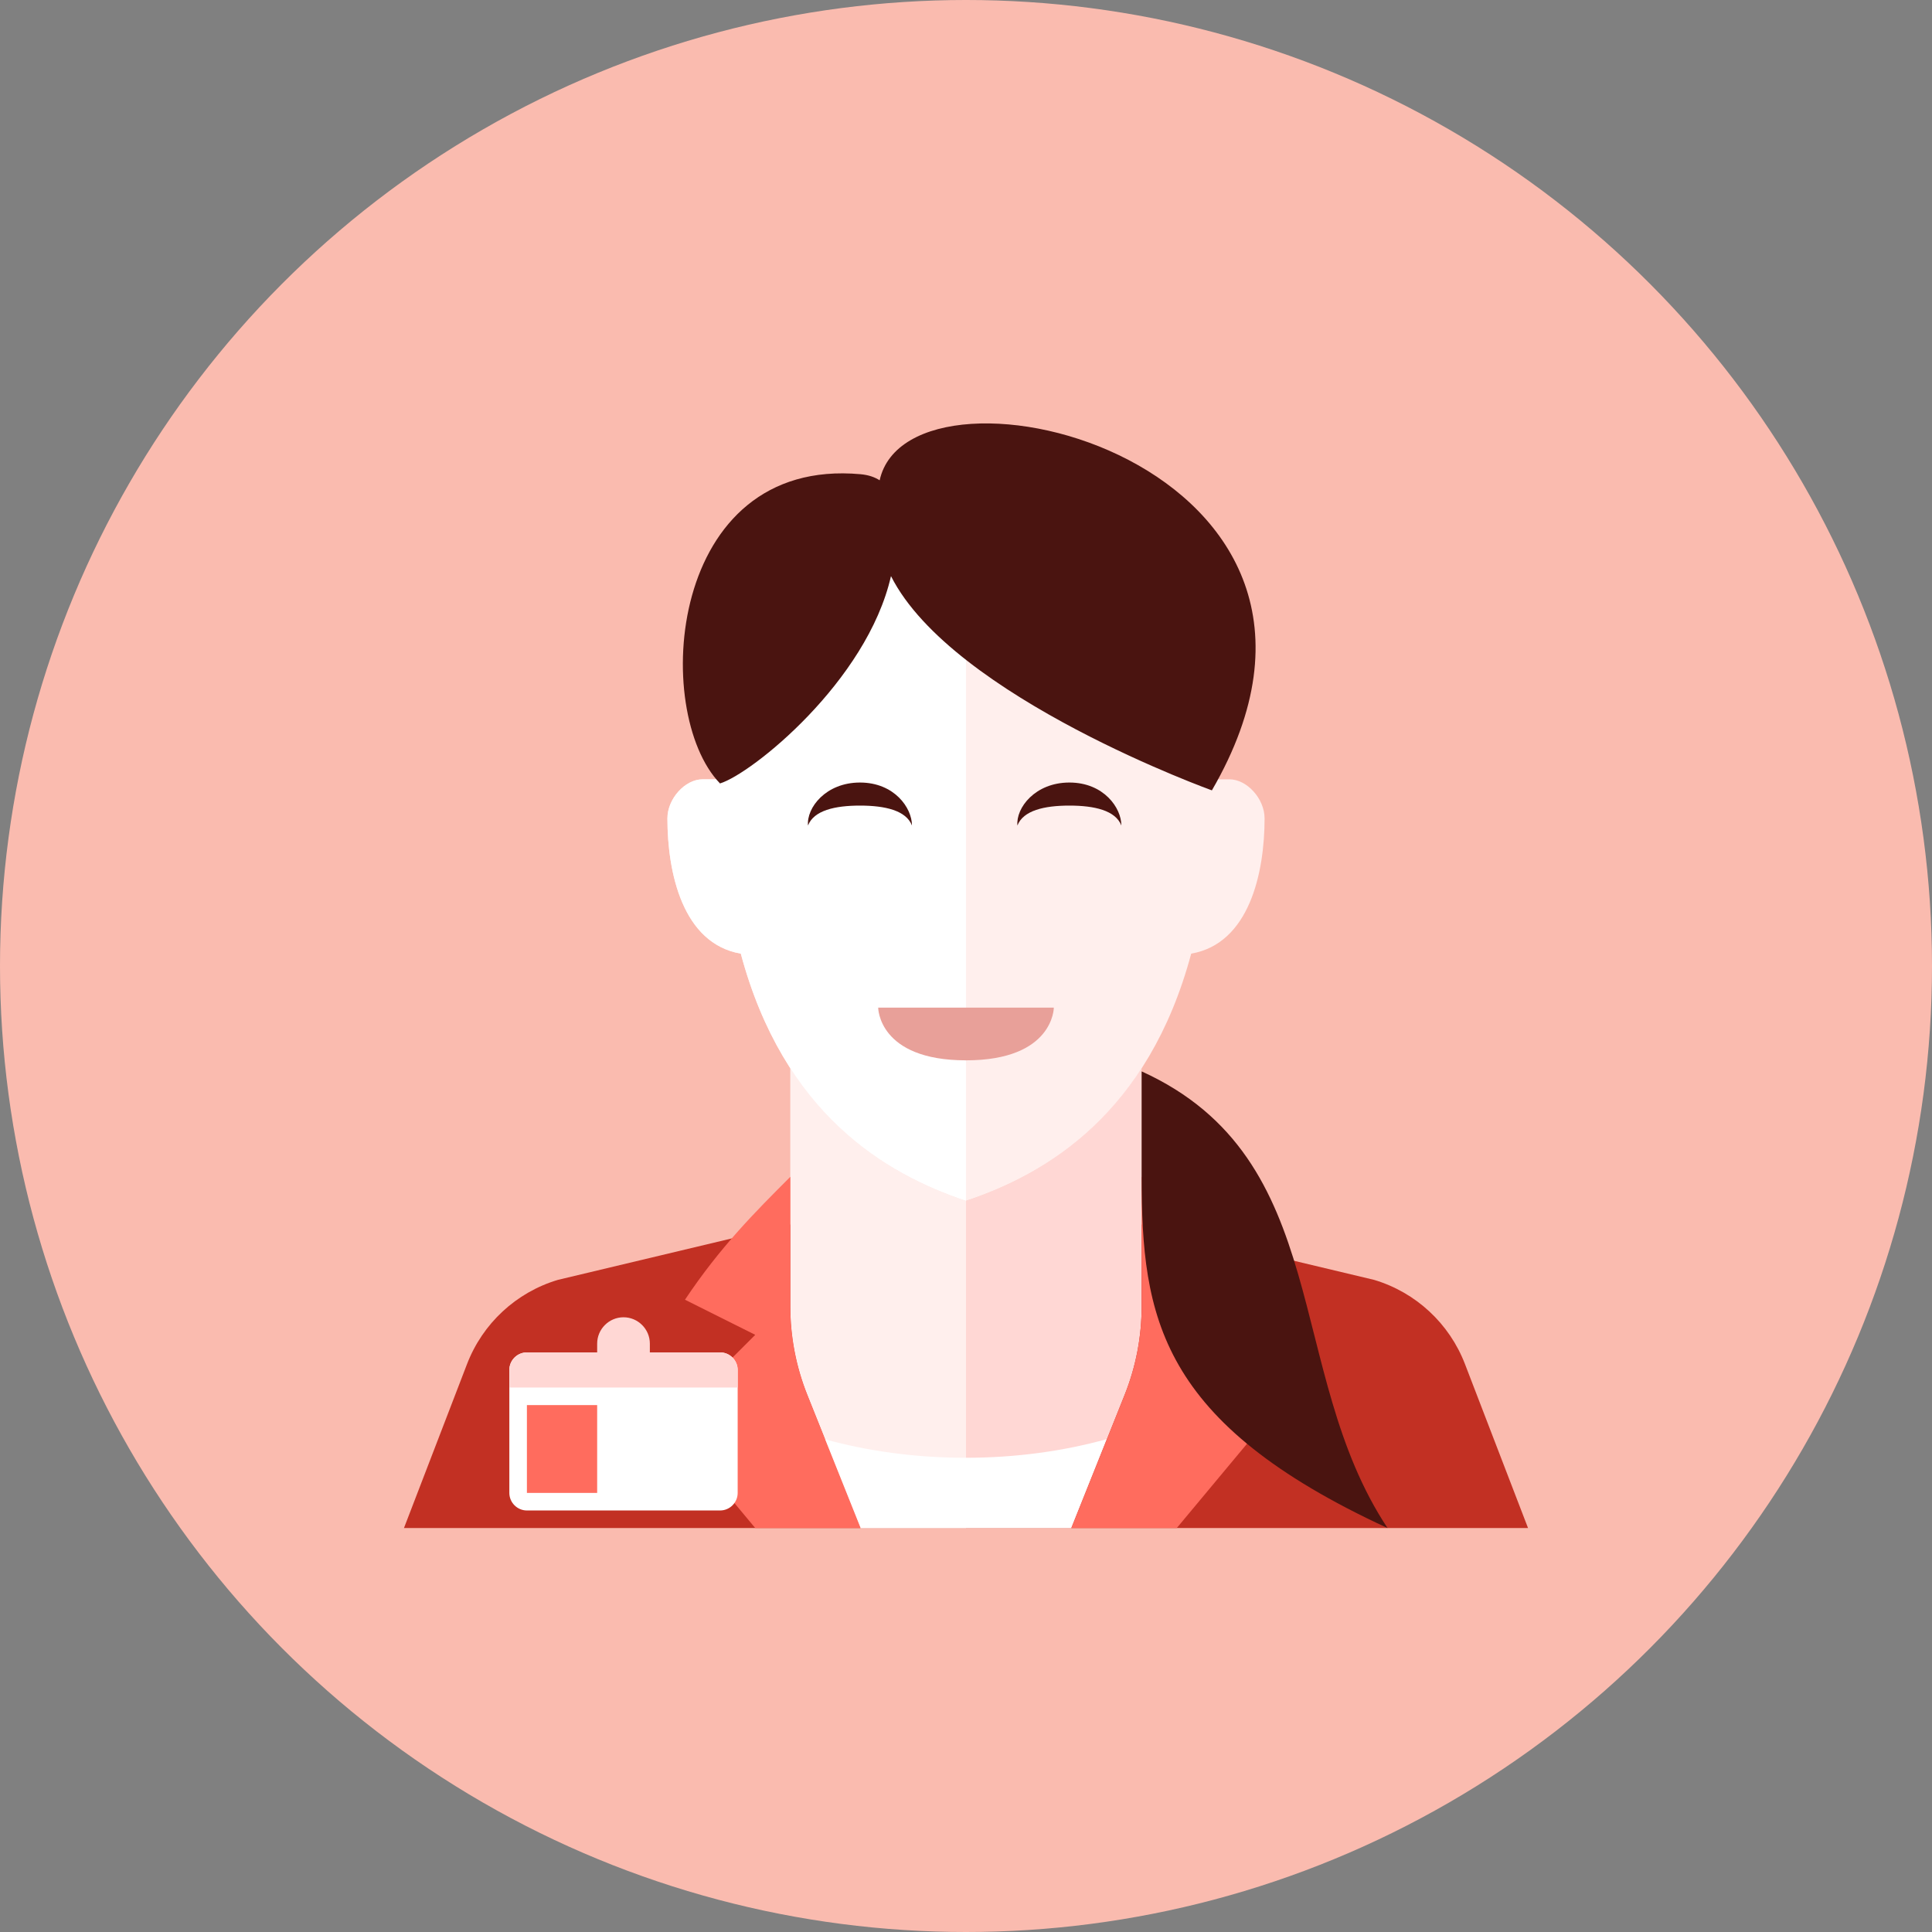 <?xml version="1.0" encoding="iso-8859-1"?>
<!-- Generator: Adobe Illustrator 17.1.0, SVG Export Plug-In . SVG Version: 6.00 Build 0)  -->
<!DOCTYPE svg PUBLIC "-//W3C//DTD SVG 1.0//EN" "http://www.w3.org/TR/2001/REC-SVG-20010904/DTD/svg10.dtd">
<svg version="1.0" xmlns="http://www.w3.org/2000/svg" xmlns:xlink="http://www.w3.org/1999/xlink" x="0px" y="0px" width="110px"
	 height="110px" viewBox="0 0 110 110" style="enable-background:new 0 0 110 110;" xml:space="preserve">
<rect x="0" y="0" width="110" height="110" fill="#808080" stroke="none"/>
<g id="Artboard" style="display:none;">
	
		<rect x="-826.5" y="-164.5" style="display:inline;fill:#808080;stroke:#000000;stroke-miterlimit:10;" width="1351" height="461"/>
</g>
<g id="R-Multicolor" style="display:none;">
	<g style="display:inline;">
		<circle style="fill:#32BEA6;" cx="55" cy="55" r="55"/>
	</g>
	<g style="display:inline;">
		<g>
			<g>
				<path style="fill:#0484AB;" d="M55,70l-7-1l-16.241,3.872c-2.371,0.711-4.279,2.48-5.168,4.791L23,87h32V70z"/>
			</g>
			<g>
				<path style="fill:#0484AB;" d="M55,70l7-1l16.241,3.872c2.371,0.711,4.279,2.48,5.168,4.791L87,87H55V70z"/>
			</g>
		</g>
		<path style="fill:#F4D0A1;" d="M55,68.371c-3.284-1.094-7.159-3.171-10-7.568v13.586c0,1.725,0.329,3.434,0.97,5.035L49,87h12
			l3.03-7.576c0.641-1.601,0.97-3.31,0.97-5.035V60.803C62.159,65.2,58.284,67.277,55,68.371z"/>
		<path style="fill:#F8E1C2;" d="M45,60.803v13.586c0,1.725,0.329,3.434,0.97,5.035L49,87h6V68.371
			C51.716,67.277,47.841,65.2,45,60.803z"/>
		<g>
			<path style="fill:#FFFFFF;" d="M54.977,83c-2.887,0-5.605-0.387-8.023-1.058L48.977,87h12L63,81.942
				C60.582,82.613,57.863,83,54.977,83z"/>
		</g>
		<g>
			<path style="fill:#21B2D1;" d="M43,87h6l-3.03-7.576c-0.641-1.601-0.97-3.31-0.97-5.035V67c-2,2-4,4-6,7l4,2l-5,5L43,87z"/>
		</g>
		<g>
			<path style="fill:#21B2D1;" d="M67,87h-6l3.03-7.576c0.641-1.601,0.97-3.31,0.97-5.035V67c2,2,4,4,6,7l-4,2l5,5L67,87z"/>
		</g>
		<g>
			<g>
				<path style="fill:#FFFFFF;" d="M42,85c0,0.55-0.45,1-1,1H30c-0.55,0-1-0.45-1-1v-7c0-0.55,0.45-1,1-1h11c0.55,0,1,0.45,1,1V85z"
					/>
			</g>
			<g>
				<rect x="30" y="80" style="fill:#9CE5F4;" width="4" height="5"/>
			</g>
			<path style="fill:#9CE5F4;" d="M41,77h-4v-0.5c0-0.825-0.675-1.5-1.5-1.5S34,75.675,34,76.5V77h-4c-0.55,0-1,0.45-1,1v1h13v-1
				C42,77.45,41.55,77,41,77z"/>
		</g>
		<path style="fill:#F8E1C2;" d="M70,44.371c-0.277,0-0.633,0-1,0c0-0.007,0-0.014,0-0.021c-0.018-9.008-1.024-16.979-14-16.979
			S41.018,35.342,41,44.35c0,0.007,0,0.014,0,0.021c-0.368,0-0.723,0-1,0c-1,0-2,1.111-2,2.222c0,3.091,0.864,7.13,4.178,7.703
			C44.62,63.398,50.396,66.837,55,68.371c4.604-1.534,10.38-4.973,12.822-14.075C71.136,53.724,72,49.684,72,46.593
			C72,45.482,71,44.371,70,44.371z"/>
		<path style="fill:#FCF1E2;" d="M41,44.35c0,0.007,0,0.014,0,0.021c-0.368,0-0.723,0-1,0c-1,0-2,1.111-2,2.222
			c0,3.091,0.864,7.13,4.178,7.703C44.62,63.398,50.396,66.837,55,68.371v-41C42.024,27.371,41.018,35.342,41,44.35z"/>
		<g>
			<g>
				<path style="fill:#3E3E3F;" d="M48.964,45.866c1.43,0,2.627,0.277,2.959,1.134c0.004-1-1.003-2.446-2.959-2.446
					c-1.953,0-3.053,1.446-2.959,2.446C46.337,46.144,47.534,45.866,48.964,45.866z"/>
			</g>
		</g>
		<g>
			<g>
				<path style="fill:#3E3E3F;" d="M60.887,45.866c1.43,0,2.627,0.277,2.959,1.134c0.004-1-1.003-2.446-2.959-2.446
					c-1.953,0-3.053,1.446-2.959,2.446C58.26,46.144,59.457,45.866,60.887,45.866z"/>
			</g>
		</g>
		<g>
			<path style="fill:#3E3E3F;" d="M65,61c11,5,8.074,17.046,14,26c-13-6-14-12-14-20C65,67,65,62,65,61z"/>
		</g>
		<path style="fill:#3E3E3F;" d="M50.084,27.346C49.81,27.17,49.458,27.042,49,27c-11-1-11.931,13.548-8.006,17.606
			c1.79-0.541,8.368-5.803,9.735-11.803C54.228,39.733,69.254,45.09,69,45C79.845,26.302,51.823,19.426,50.084,27.346z"/>
		<g>
			<path style="fill:#F79392;" d="M50,57.371h10c0,0,0,3-5,3S50,57.371,50,57.371z"/>
		</g>
	</g>
</g>
<g id="Multicolor" style="display:none;">
	<g style="display:inline;">
		<g>
			<g>
				<path style="fill:#0484AB;" d="M55,70l-7-1l-16.241,3.872c-2.371,0.711-4.279,2.48-5.168,4.791L23,87h32V70z"/>
			</g>
			<g>
				<path style="fill:#0484AB;" d="M55,70l7-1l16.241,3.872c2.371,0.711,4.279,2.48,5.168,4.791L87,87H55V70z"/>
			</g>
		</g>
		<path style="fill:#F4D0A1;" d="M55,68.371c-3.284-1.094-7.159-3.171-10-7.568v13.586c0,1.725,0.329,3.434,0.97,5.035L49,87h12
			l3.03-7.576c0.641-1.601,0.97-3.31,0.97-5.035V60.803C62.159,65.2,58.284,67.277,55,68.371z"/>
		<path style="fill:#F8E1C2;" d="M45,60.803v13.586c0,1.725,0.329,3.434,0.97,5.035L49,87h6V68.371
			C51.716,67.277,47.841,65.2,45,60.803z"/>
		<g>
			<path style="fill:#FFFFFF;" d="M54.977,83c-2.887,0-5.605-0.387-8.023-1.058L48.977,87h12L63,81.942
				C60.582,82.613,57.863,83,54.977,83z"/>
		</g>
		<g>
			<path style="fill:#21B2D1;" d="M43,87h6l-3.03-7.576c-0.641-1.601-0.97-3.31-0.97-5.035V67c-2,2-4,4-6,7l4,2l-5,5L43,87z"/>
		</g>
		<g>
			<path style="fill:#21B2D1;" d="M67,87h-6l3.03-7.576c0.641-1.601,0.97-3.31,0.97-5.035V67c2,2,4,4,6,7l-4,2l5,5L67,87z"/>
		</g>
		<g>
			<g>
				<path style="fill:#FFFFFF;" d="M42,85c0,0.55-0.45,1-1,1H30c-0.55,0-1-0.45-1-1v-7c0-0.55,0.45-1,1-1h11c0.55,0,1,0.45,1,1V85z"
					/>
			</g>
			<g>
				<rect x="30" y="80" style="fill:#9CE5F4;" width="4" height="5"/>
			</g>
			<path style="fill:#9CE5F4;" d="M41,77h-4v-0.5c0-0.825-0.675-1.5-1.5-1.5S34,75.675,34,76.5V77h-4c-0.55,0-1,0.45-1,1v1h13v-1
				C42,77.45,41.55,77,41,77z"/>
		</g>
		<path style="fill:#F8E1C2;" d="M70,44.371c-0.277,0-0.633,0-1,0c0-0.007,0-0.014,0-0.021c-0.018-9.008-1.024-16.979-14-16.979
			S41.018,35.342,41,44.35c0,0.007,0,0.014,0,0.021c-0.368,0-0.723,0-1,0c-1,0-2,1.111-2,2.222c0,3.091,0.864,7.13,4.178,7.703
			C44.62,63.398,50.396,66.837,55,68.371c4.604-1.534,10.38-4.973,12.822-14.075C71.136,53.724,72,49.684,72,46.593
			C72,45.482,71,44.371,70,44.371z"/>
		<path style="fill:#FCF1E2;" d="M41,44.35c0,0.007,0,0.014,0,0.021c-0.368,0-0.723,0-1,0c-1,0-2,1.111-2,2.222
			c0,3.091,0.864,7.13,4.178,7.703C44.62,63.398,50.396,66.837,55,68.371v-41C42.024,27.371,41.018,35.342,41,44.35z"/>
		<g>
			<g>
				<path style="fill:#3E3E3F;" d="M48.964,45.866c1.43,0,2.627,0.277,2.959,1.134c0.004-1-1.003-2.446-2.959-2.446
					c-1.953,0-3.053,1.446-2.959,2.446C46.337,46.144,47.534,45.866,48.964,45.866z"/>
			</g>
		</g>
		<g>
			<g>
				<path style="fill:#3E3E3F;" d="M60.887,45.866c1.43,0,2.627,0.277,2.959,1.134c0.004-1-1.003-2.446-2.959-2.446
					c-1.953,0-3.053,1.446-2.959,2.446C58.26,46.144,59.457,45.866,60.887,45.866z"/>
			</g>
		</g>
		<g>
			<path style="fill:#3E3E3F;" d="M65,61c11,5,8.074,17.046,14,26c-13-6-14-12-14-20C65,67,65,62,65,61z"/>
		</g>
		<path style="fill:#3E3E3F;" d="M50.084,27.346C49.81,27.17,49.458,27.042,49,27c-11-1-11.931,13.548-8.006,17.606
			c1.79-0.541,8.368-5.803,9.735-11.803C54.228,39.733,69.254,45.09,69,45C79.845,26.302,51.823,19.426,50.084,27.346z"/>
		<g>
			<path style="fill:#F79392;" d="M50,57.371h10c0,0,0,3-5,3S50,57.371,50,57.371z"/>
		</g>
	</g>
</g>
<g id="Blue" style="display:none;">
	<g style="display:inline;">
		<g>
			<g>
				<path style="fill:#0081A1;" d="M55,70l-7-1l-16.241,3.872c-2.372,0.711-4.279,2.48-5.168,4.791L23,87h32V70z"/>
			</g>
			<g>
				<path style="fill:#0081A1;" d="M55,70l7-1l16.241,3.872c2.371,0.711,4.279,2.48,5.168,4.791L87,87H55V70z"/>
			</g>
		</g>
		<path style="fill:#BBE7F2;" d="M55,68.371c-3.284-1.094-7.159-3.171-10-7.567v13.586c0,1.725,0.329,3.434,0.97,5.035L49,87h12
			l3.03-7.576c0.641-1.601,0.97-3.31,0.97-5.035V60.804C62.159,65.2,58.284,67.277,55,68.371z"/>
		<path style="fill:#E1F5FA;" d="M45,60.804v13.586c0,1.725,0.329,3.434,0.97,5.035L49,87h6V68.371
			C51.716,67.277,47.841,65.2,45,60.804z"/>
		<g>
			<path style="fill:#FFFFFF;" d="M54.977,83c-2.887,0-5.605-0.387-8.023-1.058L48.977,87h12L63,81.942
				C60.581,82.613,57.863,83,54.977,83z"/>
		</g>
		<g>
			<path style="fill:#00B7E5;" d="M43,87h6l-3.03-7.576c-0.641-1.601-0.97-3.31-0.97-5.035V67c-2,2-4,4-6,7l4,2l-5,5L43,87z"/>
		</g>
		<g>
			<path style="fill:#00B7E5;" d="M67,87h-6l3.03-7.576c0.641-1.601,0.97-3.31,0.97-5.035V67c2,2,4,4,6,7l-4,2l5,5L67,87z"/>
		</g>
		<g>
			<g>
				<path style="fill:#FFFFFF;" d="M42,85c0,0.55-0.45,1-1,1H30c-0.55,0-1-0.45-1-1v-7c0-0.55,0.45-1,1-1h11c0.55,0,1,0.45,1,1V85z"
					/>
			</g>
			<g>
				<rect x="30" y="80" style="fill:#00B7E5;" width="4" height="5"/>
			</g>
			<path style="fill:#BBE7F2;" d="M41,77h-4v-0.5c0-0.825-0.675-1.5-1.5-1.5S34,75.675,34,76.5V77h-4c-0.55,0-1,0.45-1,1v1h13v-1
				C42,77.45,41.55,77,41,77z"/>
		</g>
		<path style="fill:#E1F5FA;" d="M70,44.371c-0.277,0-0.633,0-1.001,0c0-0.007,0.001-0.014,0.001-0.021
			c-0.018-9.008-1.024-16.979-14-16.979c-12.976,0-13.982,7.971-14,16.979c0,0.007,0,0.014,0,0.021c-0.368,0-0.723,0-1,0
			c-1,0-2,1.111-2,2.222c0,3.091,0.864,7.13,4.178,7.703C44.62,63.398,50.396,66.837,55,68.371
			c4.604-1.534,10.38-4.973,12.822-14.075C71.136,53.724,72,49.684,72,46.593C72,45.482,71,44.371,70,44.371z"/>
		<path style="fill:#FFFFFF;" d="M41,44.35c0,0.007,0,0.014,0,0.021c-0.368,0-0.723,0-1,0c-1,0-2,1.111-2,2.222
			c0,3.091,0.864,7.13,4.178,7.703C44.62,63.398,50.396,66.837,55,68.371v-41C42.024,27.371,41.018,35.342,41,44.35z"/>
		<g>
			<g>
				<path style="fill:#0C333D;" d="M48.964,45.867c1.431,0,2.627,0.277,2.959,1.133c0.004-1-1.003-2.446-2.959-2.446
					c-1.953,0-3.052,1.446-2.959,2.446C46.337,46.144,47.534,45.867,48.964,45.867z"/>
			</g>
		</g>
		<g>
			<g>
				<path style="fill:#0C333D;" d="M60.887,45.867c1.431,0,2.627,0.277,2.958,1.133c0.005-1-1.003-2.446-2.958-2.446
					c-1.953,0-3.053,1.446-2.959,2.446C58.26,46.144,59.457,45.867,60.887,45.867z"/>
			</g>
		</g>
		<g>
			<path style="fill:#0C333D;" d="M65,61c11,5,8.074,17.046,14,26c-13-6-14-12-14-20C65,67,65,62,65,61z"/>
		</g>
		<path style="fill:#0C333D;" d="M50.084,27.346C49.81,27.17,49.457,27.042,49,27c-11-1-11.931,13.548-8.006,17.606
			c1.79-0.541,8.368-5.803,9.735-11.804C54.228,39.733,69.254,45.09,69,45C79.845,26.303,51.823,19.426,50.084,27.346z"/>
		<g>
			<path style="fill:#53BAD4;" d="M50,57.371h10c0,0,0,3-5,3S50,57.371,50,57.371z"/>
		</g>
	</g>
</g>
<g id="R-Blue" style="display:none;">
	<g style="display:inline;">
		<circle style="fill:#81D2EB;" cx="55" cy="55" r="55"/>
	</g>
	<g style="display:inline;">
		<g>
			<g>
				<path style="fill:#0081A1;" d="M55,70l-7-1l-16.241,3.872c-2.372,0.711-4.279,2.48-5.168,4.791L23,87h32V70z"/>
			</g>
			<g>
				<path style="fill:#0081A1;" d="M55,70l7-1l16.241,3.872c2.371,0.711,4.279,2.48,5.168,4.791L87,87H55V70z"/>
			</g>
		</g>
		<path style="fill:#BBE7F2;" d="M55,68.371c-3.284-1.094-7.159-3.171-10-7.567v13.586c0,1.725,0.329,3.434,0.97,5.035L49,87h12
			l3.03-7.576c0.641-1.601,0.97-3.31,0.97-5.035V60.804C62.159,65.2,58.284,67.277,55,68.371z"/>
		<path style="fill:#E1F5FA;" d="M45,60.804v13.586c0,1.725,0.329,3.434,0.97,5.035L49,87h6V68.371
			C51.716,67.277,47.841,65.2,45,60.804z"/>
		<g>
			<path style="fill:#FFFFFF;" d="M54.977,83c-2.887,0-5.605-0.387-8.023-1.058L48.977,87h12L63,81.942
				C60.581,82.613,57.863,83,54.977,83z"/>
		</g>
		<g>
			<path style="fill:#00B7E5;" d="M43,87h6l-3.03-7.576c-0.641-1.601-0.97-3.31-0.97-5.035V67c-2,2-4,4-6,7l4,2l-5,5L43,87z"/>
		</g>
		<g>
			<path style="fill:#00B7E5;" d="M67,87h-6l3.03-7.576c0.641-1.601,0.97-3.31,0.97-5.035V67c2,2,4,4,6,7l-4,2l5,5L67,87z"/>
		</g>
		<g>
			<g>
				<path style="fill:#FFFFFF;" d="M42,85c0,0.55-0.45,1-1,1H30c-0.55,0-1-0.45-1-1v-7c0-0.55,0.45-1,1-1h11c0.55,0,1,0.45,1,1V85z"
					/>
			</g>
			<g>
				<rect x="30" y="80" style="fill:#00B7E5;" width="4" height="5"/>
			</g>
			<path style="fill:#BBE7F2;" d="M41,77h-4v-0.5c0-0.825-0.675-1.5-1.5-1.5S34,75.675,34,76.5V77h-4c-0.55,0-1,0.45-1,1v1h13v-1
				C42,77.45,41.55,77,41,77z"/>
		</g>
		<path style="fill:#E1F5FA;" d="M70,44.371c-0.277,0-0.633,0-1.001,0c0-0.007,0.001-0.014,0.001-0.021
			c-0.018-9.008-1.024-16.979-14-16.979c-12.976,0-13.982,7.971-14,16.979c0,0.007,0,0.014,0,0.021c-0.368,0-0.723,0-1,0
			c-1,0-2,1.111-2,2.222c0,3.091,0.864,7.13,4.178,7.703C44.62,63.398,50.396,66.837,55,68.371
			c4.604-1.534,10.38-4.973,12.822-14.075C71.136,53.724,72,49.684,72,46.593C72,45.482,71,44.371,70,44.371z"/>
		<path style="fill:#FFFFFF;" d="M41,44.35c0,0.007,0,0.014,0,0.021c-0.368,0-0.723,0-1,0c-1,0-2,1.111-2,2.222
			c0,3.091,0.864,7.13,4.178,7.703C44.62,63.398,50.396,66.837,55,68.371v-41C42.024,27.371,41.018,35.342,41,44.35z"/>
		<g>
			<g>
				<path style="fill:#0C333D;" d="M48.964,45.867c1.431,0,2.627,0.277,2.959,1.133c0.004-1-1.003-2.446-2.959-2.446
					c-1.953,0-3.052,1.446-2.959,2.446C46.337,46.144,47.534,45.867,48.964,45.867z"/>
			</g>
		</g>
		<g>
			<g>
				<path style="fill:#0C333D;" d="M60.887,45.867c1.431,0,2.627,0.277,2.958,1.133c0.005-1-1.003-2.446-2.958-2.446
					c-1.953,0-3.053,1.446-2.959,2.446C58.26,46.144,59.457,45.867,60.887,45.867z"/>
			</g>
		</g>
		<g>
			<path style="fill:#0C333D;" d="M65,61c11,5,8.074,17.046,14,26c-13-6-14-12-14-20C65,67,65,62,65,61z"/>
		</g>
		<path style="fill:#0C333D;" d="M50.084,27.346C49.81,27.17,49.457,27.042,49,27c-11-1-11.931,13.548-8.006,17.606
			c1.79-0.541,8.368-5.803,9.735-11.804C54.228,39.733,69.254,45.09,69,45C79.845,26.303,51.823,19.426,50.084,27.346z"/>
		<g>
			<path style="fill:#53BAD4;" d="M50,57.371h10c0,0,0,3-5,3S50,57.371,50,57.371z"/>
		</g>
	</g>
</g>
<g id="Green" style="display:none;">
	<g style="display:inline;">
		<g>
			<g>
				<path style="fill:#009687;" d="M55,70l-7-1l-16.241,3.872c-2.372,0.711-4.279,2.48-5.168,4.791L23,87h32V70z"/>
			</g>
			<g>
				<path style="fill:#009687;" d="M55,70l7-1l16.241,3.872c2.371,0.711,4.279,2.48,5.168,4.791L87,87H55V70z"/>
			</g>
		</g>
		<path style="fill:#AAF0E9;" d="M55,68.371c-3.284-1.094-7.159-3.171-10-7.567v13.586c0,1.725,0.329,3.434,0.97,5.035L49,87h12
			l3.03-7.576c0.641-1.601,0.97-3.31,0.97-5.035V60.804C62.159,65.2,58.284,67.277,55,68.371z"/>
		<path style="fill:#D7FCF9;" d="M45,60.804v13.586c0,1.725,0.329,3.434,0.97,5.035L49,87h6V68.371
			C51.716,67.277,47.841,65.2,45,60.804z"/>
		<g>
			<path style="fill:#FFFFFF;" d="M54.977,83c-2.887,0-5.605-0.387-8.023-1.058L48.977,87h12L63,81.942
				C60.581,82.613,57.863,83,54.977,83z"/>
		</g>
		<g>
			<path style="fill:#00D6C1;" d="M43,87h6l-3.03-7.576c-0.641-1.601-0.97-3.31-0.97-5.035V67c-2,2-4,4-6,7l4,2l-5,5L43,87z"/>
		</g>
		<g>
			<path style="fill:#00D6C1;" d="M67,87h-6l3.03-7.576c0.641-1.601,0.97-3.31,0.97-5.035V67c2,2,4,4,6,7l-4,2l5,5L67,87z"/>
		</g>
		<g>
			<g>
				<path style="fill:#FFFFFF;" d="M42,85c0,0.55-0.45,1-1,1H30c-0.55,0-1-0.45-1-1v-7c0-0.55,0.45-1,1-1h11c0.55,0,1,0.45,1,1V85z"
					/>
			</g>
			<g>
				<rect x="30" y="80" style="fill:#00D6C1;" width="4" height="5"/>
			</g>
			<path style="fill:#AAF0E9;" d="M41,77h-4v-0.5c0-0.825-0.675-1.5-1.5-1.5S34,75.675,34,76.5V77h-4c-0.55,0-1,0.45-1,1v1h13v-1
				C42,77.45,41.55,77,41,77z"/>
		</g>
		<path style="fill:#D7FCF9;" d="M70,44.371c-0.277,0-0.633,0-1.001,0c0-0.007,0.001-0.014,0.001-0.021
			c-0.018-9.008-1.024-16.979-14-16.979c-12.976,0-13.982,7.971-14,16.979c0,0.007,0,0.014,0,0.021c-0.368,0-0.723,0-1,0
			c-1,0-2,1.111-2,2.222c0,3.091,0.864,7.13,4.178,7.703C44.62,63.398,50.396,66.837,55,68.371
			c4.604-1.534,10.38-4.973,12.822-14.075C71.136,53.724,72,49.684,72,46.593C72,45.482,71,44.371,70,44.371z"/>
		<path style="fill:#FFFFFF;" d="M41,44.35c0,0.007,0,0.014,0,0.021c-0.368,0-0.723,0-1,0c-1,0-2,1.111-2,2.222
			c0,3.091,0.864,7.13,4.178,7.703C44.62,63.398,50.396,66.837,55,68.371v-41C42.024,27.371,41.018,35.342,41,44.35z"/>
		<g>
			<g>
				<path style="fill:#0A3631;" d="M48.964,45.867c1.431,0,2.627,0.277,2.959,1.133c0.004-1-1.003-2.446-2.959-2.446
					c-1.953,0-3.052,1.446-2.959,2.446C46.337,46.144,47.534,45.867,48.964,45.867z"/>
			</g>
		</g>
		<g>
			<g>
				<path style="fill:#0A3631;" d="M60.887,45.867c1.431,0,2.627,0.277,2.958,1.133c0.005-1-1.003-2.446-2.958-2.446
					c-1.953,0-3.053,1.446-2.959,2.446C58.26,46.144,59.457,45.867,60.887,45.867z"/>
			</g>
		</g>
		<g>
			<path style="fill:#0A3631;" d="M65,61c11,5,8.074,17.046,14,26c-13-6-14-12-14-20C65,67,65,62,65,61z"/>
		</g>
		<path style="fill:#0A3631;" d="M50.084,27.346C49.81,27.17,49.457,27.042,49,27c-11-1-11.931,13.548-8.006,17.606
			c1.79-0.541,8.368-5.803,9.735-11.804C54.228,39.733,69.254,45.09,69,45C79.845,26.303,51.823,19.426,50.084,27.346z"/>
		<g>
			<path style="fill:#55C9BE;" d="M50,57.371h10c0,0,0,3-5,3S50,57.371,50,57.371z"/>
		</g>
	</g>
</g>
<g id="R-Green" style="display:none;">
	<g style="display:inline;">
		<circle style="fill:#77E0C4;" cx="55" cy="55" r="55"/>
	</g>
	<g style="display:inline;">
		<g>
			<g>
				<path style="fill:#009687;" d="M55,70l-7-1l-16.241,3.872c-2.372,0.711-4.279,2.48-5.168,4.791L23,87h32V70z"/>
			</g>
			<g>
				<path style="fill:#009687;" d="M55,70l7-1l16.241,3.872c2.371,0.711,4.279,2.48,5.168,4.791L87,87H55V70z"/>
			</g>
		</g>
		<path style="fill:#AAF0E9;" d="M55,68.371c-3.284-1.094-7.159-3.171-10-7.567v13.586c0,1.725,0.329,3.434,0.97,5.035L49,87h12
			l3.03-7.576c0.641-1.601,0.97-3.31,0.97-5.035V60.804C62.159,65.2,58.284,67.277,55,68.371z"/>
		<path style="fill:#D7FCF9;" d="M45,60.804v13.586c0,1.725,0.329,3.434,0.97,5.035L49,87h6V68.371
			C51.716,67.277,47.841,65.2,45,60.804z"/>
		<g>
			<path style="fill:#FFFFFF;" d="M54.977,83c-2.887,0-5.605-0.387-8.023-1.058L48.977,87h12L63,81.942
				C60.581,82.613,57.863,83,54.977,83z"/>
		</g>
		<g>
			<path style="fill:#00D6C1;" d="M43,87h6l-3.03-7.576c-0.641-1.601-0.97-3.31-0.97-5.035V67c-2,2-4,4-6,7l4,2l-5,5L43,87z"/>
		</g>
		<g>
			<path style="fill:#00D6C1;" d="M67,87h-6l3.03-7.576c0.641-1.601,0.97-3.31,0.97-5.035V67c2,2,4,4,6,7l-4,2l5,5L67,87z"/>
		</g>
		<g>
			<g>
				<path style="fill:#FFFFFF;" d="M42,85c0,0.55-0.45,1-1,1H30c-0.55,0-1-0.45-1-1v-7c0-0.55,0.45-1,1-1h11c0.55,0,1,0.45,1,1V85z"
					/>
			</g>
			<g>
				<rect x="30" y="80" style="fill:#00D6C1;" width="4" height="5"/>
			</g>
			<path style="fill:#AAF0E9;" d="M41,77h-4v-0.5c0-0.825-0.675-1.5-1.5-1.5S34,75.675,34,76.5V77h-4c-0.55,0-1,0.45-1,1v1h13v-1
				C42,77.45,41.55,77,41,77z"/>
		</g>
		<path style="fill:#D7FCF9;" d="M70,44.371c-0.277,0-0.633,0-1.001,0c0-0.007,0.001-0.014,0.001-0.021
			c-0.018-9.008-1.024-16.979-14-16.979c-12.976,0-13.982,7.971-14,16.979c0,0.007,0,0.014,0,0.021c-0.368,0-0.723,0-1,0
			c-1,0-2,1.111-2,2.222c0,3.091,0.864,7.13,4.178,7.703C44.62,63.398,50.396,66.837,55,68.371
			c4.604-1.534,10.38-4.973,12.822-14.075C71.136,53.724,72,49.684,72,46.593C72,45.482,71,44.371,70,44.371z"/>
		<path style="fill:#FFFFFF;" d="M41,44.35c0,0.007,0,0.014,0,0.021c-0.368,0-0.723,0-1,0c-1,0-2,1.111-2,2.222
			c0,3.091,0.864,7.13,4.178,7.703C44.62,63.398,50.396,66.837,55,68.371v-41C42.024,27.371,41.018,35.342,41,44.35z"/>
		<g>
			<g>
				<path style="fill:#0A3631;" d="M48.964,45.867c1.431,0,2.627,0.277,2.959,1.133c0.004-1-1.003-2.446-2.959-2.446
					c-1.953,0-3.052,1.446-2.959,2.446C46.337,46.144,47.534,45.867,48.964,45.867z"/>
			</g>
		</g>
		<g>
			<g>
				<path style="fill:#0A3631;" d="M60.887,45.867c1.431,0,2.627,0.277,2.958,1.133c0.005-1-1.003-2.446-2.958-2.446
					c-1.953,0-3.053,1.446-2.959,2.446C58.26,46.144,59.457,45.867,60.887,45.867z"/>
			</g>
		</g>
		<g>
			<path style="fill:#0A3631;" d="M65,61c11,5,8.074,17.046,14,26c-13-6-14-12-14-20C65,67,65,62,65,61z"/>
		</g>
		<path style="fill:#0A3631;" d="M50.084,27.346C49.81,27.17,49.457,27.042,49,27c-11-1-11.931,13.548-8.006,17.606
			c1.79-0.541,8.368-5.803,9.735-11.804C54.228,39.733,69.254,45.09,69,45C79.845,26.303,51.823,19.426,50.084,27.346z"/>
		<g>
			<path style="fill:#55C9BE;" d="M50,57.371h10c0,0,0,3-5,3S50,57.371,50,57.371z"/>
		</g>
	</g>
</g>
<g id="Red" style="display:none;">
	<g style="display:inline;">
		<g>
			<g>
				<path style="fill:#C23023;" d="M55,70l-7-1l-16.241,3.872c-2.372,0.711-4.279,2.48-5.168,4.791L23,87h32V70z"/>
			</g>
			<g>
				<path style="fill:#C23023;" d="M55,70l7-1l16.241,3.872c2.371,0.711,4.279,2.48,5.168,4.791L87,87H55V70z"/>
			</g>
		</g>
		<path style="fill:#FFD7D4;" d="M55,68.371c-3.284-1.094-7.159-3.171-10-7.567v13.586c0,1.725,0.329,3.434,0.97,5.035L49,87h12
			l3.03-7.576c0.641-1.601,0.97-3.31,0.97-5.035V60.804C62.159,65.2,58.284,67.277,55,68.371z"/>
		<path style="fill:#FFEFED;" d="M45,60.804v13.586c0,1.725,0.329,3.434,0.97,5.035L49,87h6V68.371
			C51.716,67.277,47.841,65.2,45,60.804z"/>
		<g>
			<path style="fill:#FFFFFF;" d="M54.977,83c-2.887,0-5.605-0.387-8.023-1.058L48.977,87h12L63,81.942
				C60.581,82.613,57.863,83,54.977,83z"/>
		</g>
		<g>
			<path style="fill:#FF6C5E;" d="M43,87h6l-3.03-7.576c-0.641-1.601-0.97-3.31-0.97-5.035V67c-2,2-4,4-6,7l4,2l-5,5L43,87z"/>
		</g>
		<g>
			<path style="fill:#FF6C5E;" d="M67,87h-6l3.03-7.576c0.641-1.601,0.97-3.31,0.97-5.035V67c2,2,4,4,6,7l-4,2l5,5L67,87z"/>
		</g>
		<g>
			<g>
				<path style="fill:#FFFFFF;" d="M42,85c0,0.55-0.45,1-1,1H30c-0.55,0-1-0.45-1-1v-7c0-0.55,0.45-1,1-1h11c0.55,0,1,0.45,1,1V85z"
					/>
			</g>
			<g>
				<rect x="30" y="80" style="fill:#FF6C5E;" width="4" height="5"/>
			</g>
			<path style="fill:#FFD7D4;" d="M41,77h-4v-0.5c0-0.825-0.675-1.5-1.5-1.5S34,75.675,34,76.5V77h-4c-0.55,0-1,0.45-1,1v1h13v-1
				C42,77.45,41.55,77,41,77z"/>
		</g>
		<path style="fill:#FFEFED;" d="M70,44.371c-0.277,0-0.633,0-1.001,0c0-0.007,0.001-0.014,0.001-0.021
			c-0.018-9.008-1.024-16.979-14-16.979c-12.976,0-13.982,7.971-14,16.979c0,0.007,0,0.014,0,0.021c-0.368,0-0.723,0-1,0
			c-1,0-2,1.111-2,2.222c0,3.091,0.864,7.13,4.178,7.703C44.62,63.398,50.396,66.837,55,68.371
			c4.604-1.534,10.38-4.973,12.822-14.075C71.136,53.724,72,49.684,72,46.593C72,45.482,71,44.371,70,44.371z"/>
		<path style="fill:#FFFFFF;" d="M41,44.35c0,0.007,0,0.014,0,0.021c-0.368,0-0.723,0-1,0c-1,0-2,1.111-2,2.222
			c0,3.091,0.864,7.13,4.178,7.703C44.62,63.398,50.396,66.837,55,68.371v-41C42.024,27.371,41.018,35.342,41,44.35z"/>
		<g>
			<g>
				<path style="fill:#4A1410;" d="M48.964,45.867c1.431,0,2.627,0.277,2.959,1.133c0.004-1-1.003-2.446-2.959-2.446
					c-1.953,0-3.052,1.446-2.959,2.446C46.337,46.144,47.534,45.867,48.964,45.867z"/>
			</g>
		</g>
		<g>
			<g>
				<path style="fill:#4A1410;" d="M60.887,45.867c1.431,0,2.627,0.277,2.958,1.133c0.005-1-1.003-2.446-2.958-2.446
					c-1.953,0-3.053,1.446-2.959,2.446C58.26,46.144,59.457,45.867,60.887,45.867z"/>
			</g>
		</g>
		<g>
			<path style="fill:#4A1410;" d="M65,61c11,5,8.074,17.046,14,26c-13-6-14-12-14-20C65,67,65,62,65,61z"/>
		</g>
		<path style="fill:#4A1410;" d="M50.084,27.346C49.81,27.17,49.457,27.042,49,27c-11-1-11.931,13.548-8.006,17.606
			c1.79-0.541,8.368-5.803,9.735-11.804C54.228,39.733,69.254,45.09,69,45C79.845,26.303,51.823,19.426,50.084,27.346z"/>
		<g>
			<path style="fill:#E8A099;" d="M50,57.371h10c0,0,0,3-5,3S50,57.371,50,57.371z"/>
		</g>
	</g>
</g>
<g id="R-Red">
	<g>
		<circle style="fill:#FABBAF;" cx="55" cy="55" r="55"/>
	</g>
	<g>
		<g>
			<g>
				<path style="fill:#C23023;" d="M55,70l-7-1l-16.241,3.872c-2.372,0.711-4.279,2.48-5.168,4.791L23,87h32V70z"/>
			</g>
			<g>
				<path style="fill:#C23023;" d="M55,70l7-1l16.241,3.872c2.371,0.711,4.279,2.48,5.168,4.791L87,87H55V70z"/>
			</g>
		</g>
		<path style="fill:#FFD7D4;" d="M55,68.371c-3.284-1.094-7.159-3.171-10-7.567v13.586c0,1.725,0.329,3.434,0.97,5.035L49,87h12
			l3.03-7.576c0.641-1.601,0.97-3.31,0.97-5.035V60.804C62.159,65.2,58.284,67.277,55,68.371z"/>
		<path style="fill:#FFEFED;" d="M45,60.804v13.586c0,1.725,0.329,3.434,0.97,5.035L49,87h6V68.371
			C51.716,67.277,47.841,65.2,45,60.804z"/>
		<g>
			<path style="fill:#FFFFFF;" d="M54.977,83c-2.887,0-5.605-0.387-8.023-1.058L48.977,87h12L63,81.942
				C60.581,82.613,57.863,83,54.977,83z"/>
		</g>
		<g>
			<path style="fill:#FF6C5E;" d="M43,87h6l-3.03-7.576c-0.641-1.601-0.97-3.31-0.97-5.035V67c-2,2-4,4-6,7l4,2l-5,5L43,87z"/>
		</g>
		<g>
			<path style="fill:#FF6C5E;" d="M67,87h-6l3.03-7.576c0.641-1.601,0.97-3.31,0.97-5.035V67c2,2,4,4,6,7l-4,2l5,5L67,87z"/>
		</g>
		<g>
			<g>
				<path style="fill:#FFFFFF;" d="M42,85c0,0.55-0.45,1-1,1H30c-0.55,0-1-0.45-1-1v-7c0-0.55,0.45-1,1-1h11c0.55,0,1,0.45,1,1V85z"
					/>
			</g>
			<g>
				<rect x="30" y="80" style="fill:#FF6C5E;" width="4" height="5"/>
			</g>
			<path style="fill:#FFD7D4;" d="M41,77h-4v-0.5c0-0.825-0.675-1.5-1.5-1.5S34,75.675,34,76.5V77h-4c-0.55,0-1,0.45-1,1v1h13v-1
				C42,77.45,41.55,77,41,77z"/>
		</g>
		<path style="fill:#FFEFED;" d="M70,44.371c-0.277,0-0.633,0-1.001,0c0-0.007,0.001-0.014,0.001-0.021
			c-0.018-9.008-1.024-16.979-14-16.979c-12.976,0-13.982,7.971-14,16.979c0,0.007,0,0.014,0,0.021c-0.368,0-0.723,0-1,0
			c-1,0-2,1.111-2,2.222c0,3.091,0.864,7.13,4.178,7.703C44.62,63.398,50.396,66.837,55,68.371
			c4.604-1.534,10.38-4.973,12.822-14.075C71.136,53.724,72,49.684,72,46.593C72,45.482,71,44.371,70,44.371z"/>
		<path style="fill:#FFFFFF;" d="M41,44.35c0,0.007,0,0.014,0,0.021c-0.368,0-0.723,0-1,0c-1,0-2,1.111-2,2.222
			c0,3.091,0.864,7.13,4.178,7.703C44.62,63.398,50.396,66.837,55,68.371v-41C42.024,27.371,41.018,35.342,41,44.35z"/>
		<g>
			<g>
				<path style="fill:#4A1410;" d="M48.964,45.867c1.431,0,2.627,0.277,2.959,1.133c0.004-1-1.003-2.446-2.959-2.446
					c-1.953,0-3.052,1.446-2.959,2.446C46.337,46.144,47.534,45.867,48.964,45.867z"/>
			</g>
		</g>
		<g>
			<g>
				<path style="fill:#4A1410;" d="M60.887,45.867c1.431,0,2.627,0.277,2.958,1.133c0.005-1-1.003-2.446-2.958-2.446
					c-1.953,0-3.053,1.446-2.959,2.446C58.26,46.144,59.457,45.867,60.887,45.867z"/>
			</g>
		</g>
		<g>
			<path style="fill:#4A1410;" d="M65,61c11,5,8.074,17.046,14,26c-13-6-14-12-14-20C65,67,65,62,65,61z"/>
		</g>
		<path style="fill:#4A1410;" d="M50.084,27.346C49.81,27.17,49.457,27.042,49,27c-11-1-11.931,13.548-8.006,17.606
			c1.79-0.541,8.368-5.803,9.735-11.804C54.228,39.733,69.254,45.09,69,45C79.845,26.303,51.823,19.426,50.084,27.346z"/>
		<g>
			<path style="fill:#E8A099;" d="M50,57.371h10c0,0,0,3-5,3S50,57.371,50,57.371z"/>
		</g>
	</g>
</g>
<g id="Yellow" style="display:none;">
	<g style="display:inline;">
		<g>
			<g>
				<path style="fill:#E07000;" d="M55,70l-7-1l-16.241,3.872c-2.372,0.711-4.279,2.48-5.168,4.791L23,87h32V70z"/>
			</g>
			<g>
				<path style="fill:#E07000;" d="M55,70l7-1l16.241,3.872c2.371,0.711,4.279,2.48,5.168,4.791L87,87H55V70z"/>
			</g>
		</g>
		<path style="fill:#FFE9A1;" d="M55,68.371c-3.284-1.094-7.159-3.171-10-7.567v13.586c0,1.725,0.329,3.434,0.97,5.035L49,87h12
			l3.03-7.576c0.641-1.601,0.97-3.31,0.97-5.035V60.804C62.159,65.2,58.284,67.277,55,68.371z"/>
		<path style="fill:#FFF5D9;" d="M45,60.804v13.586c0,1.725,0.329,3.434,0.97,5.035L49,87h6V68.371
			C51.716,67.277,47.841,65.2,45,60.804z"/>
		<g>
			<path style="fill:#FFFFFF;" d="M54.977,83c-2.887,0-5.605-0.387-8.023-1.058L48.977,87h12L63,81.942
				C60.581,82.613,57.863,83,54.977,83z"/>
		</g>
		<g>
			<path style="fill:#FFAA00;" d="M43,87h6l-3.03-7.576c-0.641-1.601-0.97-3.31-0.97-5.035V67c-2,2-4,4-6,7l4,2l-5,5L43,87z"/>
		</g>
		<g>
			<path style="fill:#FFAA00;" d="M67,87h-6l3.03-7.576c0.641-1.601,0.97-3.31,0.97-5.035V67c2,2,4,4,6,7l-4,2l5,5L67,87z"/>
		</g>
		<g>
			<g>
				<path style="fill:#FFFFFF;" d="M42,85c0,0.55-0.45,1-1,1H30c-0.55,0-1-0.45-1-1v-7c0-0.55,0.45-1,1-1h11c0.55,0,1,0.45,1,1V85z"
					/>
			</g>
			<g>
				<rect x="30" y="80" style="fill:#FFAA00;" width="4" height="5"/>
			</g>
			<path style="fill:#FFE9A1;" d="M41,77h-4v-0.5c0-0.825-0.675-1.5-1.5-1.5S34,75.675,34,76.5V77h-4c-0.55,0-1,0.45-1,1v1h13v-1
				C42,77.45,41.55,77,41,77z"/>
		</g>
		<path style="fill:#FFF5D9;" d="M70,44.371c-0.277,0-0.633,0-1.001,0c0-0.007,0.001-0.014,0.001-0.021
			c-0.018-9.008-1.024-16.979-14-16.979c-12.976,0-13.982,7.971-14,16.979c0,0.007,0,0.014,0,0.021c-0.368,0-0.723,0-1,0
			c-1,0-2,1.111-2,2.222c0,3.091,0.864,7.13,4.178,7.703C44.62,63.398,50.396,66.837,55,68.371
			c4.604-1.534,10.38-4.973,12.822-14.075C71.136,53.724,72,49.684,72,46.593C72,45.482,71,44.371,70,44.371z"/>
		<path style="fill:#FFFFFF;" d="M41,44.35c0,0.007,0,0.014,0,0.021c-0.368,0-0.723,0-1,0c-1,0-2,1.111-2,2.222
			c0,3.091,0.864,7.13,4.178,7.703C44.62,63.398,50.396,66.837,55,68.371v-41C42.024,27.371,41.018,35.342,41,44.35z"/>
		<g>
			<g>
				<path style="fill:#3D320C;" d="M48.964,45.867c1.431,0,2.627,0.277,2.959,1.133c0.004-1-1.003-2.446-2.959-2.446
					c-1.953,0-3.052,1.446-2.959,2.446C46.337,46.144,47.534,45.867,48.964,45.867z"/>
			</g>
		</g>
		<g>
			<g>
				<path style="fill:#3D320C;" d="M60.887,45.867c1.431,0,2.627,0.277,2.958,1.133c0.005-1-1.003-2.446-2.958-2.446
					c-1.953,0-3.053,1.446-2.959,2.446C58.26,46.144,59.457,45.867,60.887,45.867z"/>
			</g>
		</g>
		<g>
			<path style="fill:#3D320C;" d="M65,61c11,5,8.074,17.046,14,26c-13-6-14-12-14-20C65,67,65,62,65,61z"/>
		</g>
		<path style="fill:#3D320C;" d="M50.084,27.346C49.81,27.17,49.457,27.042,49,27c-11-1-11.931,13.548-8.006,17.606
			c1.79-0.541,8.368-5.803,9.735-11.804C54.228,39.733,69.254,45.09,69,45C79.845,26.303,51.823,19.426,50.084,27.346z"/>
		<g>
			<path style="fill:#F5C43D;" d="M50,57.371h10c0,0,0,3-5,3S50,57.371,50,57.371z"/>
		</g>
	</g>
</g>
<g id="R-Yellow" style="display:none;">
	<g style="display:inline;">
		<circle style="fill:#FFD75E;" cx="55" cy="55" r="55"/>
	</g>
	<g style="display:inline;">
		<g>
			<g>
				<path style="fill:#E07000;" d="M55,70l-7-1l-16.241,3.872c-2.372,0.711-4.279,2.48-5.168,4.791L23,87h32V70z"/>
			</g>
			<g>
				<path style="fill:#E07000;" d="M55,70l7-1l16.241,3.872c2.371,0.711,4.279,2.48,5.168,4.791L87,87H55V70z"/>
			</g>
		</g>
		<path style="fill:#FFE9A1;" d="M55,68.371c-3.284-1.094-7.159-3.171-10-7.567v13.586c0,1.725,0.329,3.434,0.97,5.035L49,87h12
			l3.03-7.576c0.641-1.601,0.97-3.31,0.97-5.035V60.804C62.159,65.2,58.284,67.277,55,68.371z"/>
		<path style="fill:#FFF5D9;" d="M45,60.804v13.586c0,1.725,0.329,3.434,0.97,5.035L49,87h6V68.371
			C51.716,67.277,47.841,65.2,45,60.804z"/>
		<g>
			<path style="fill:#FFFFFF;" d="M54.977,83c-2.887,0-5.605-0.387-8.023-1.058L48.977,87h12L63,81.942
				C60.581,82.613,57.863,83,54.977,83z"/>
		</g>
		<g>
			<path style="fill:#FFAA00;" d="M43,87h6l-3.03-7.576c-0.641-1.601-0.97-3.31-0.97-5.035V67c-2,2-4,4-6,7l4,2l-5,5L43,87z"/>
		</g>
		<g>
			<path style="fill:#FFAA00;" d="M67,87h-6l3.03-7.576c0.641-1.601,0.97-3.31,0.97-5.035V67c2,2,4,4,6,7l-4,2l5,5L67,87z"/>
		</g>
		<g>
			<g>
				<path style="fill:#FFFFFF;" d="M42,85c0,0.55-0.45,1-1,1H30c-0.55,0-1-0.45-1-1v-7c0-0.55,0.45-1,1-1h11c0.55,0,1,0.45,1,1V85z"
					/>
			</g>
			<g>
				<rect x="30" y="80" style="fill:#FFAA00;" width="4" height="5"/>
			</g>
			<path style="fill:#FFE9A1;" d="M41,77h-4v-0.5c0-0.825-0.675-1.5-1.5-1.5S34,75.675,34,76.5V77h-4c-0.55,0-1,0.45-1,1v1h13v-1
				C42,77.45,41.55,77,41,77z"/>
		</g>
		<path style="fill:#FFF5D9;" d="M70,44.371c-0.277,0-0.633,0-1.001,0c0-0.007,0.001-0.014,0.001-0.021
			c-0.018-9.008-1.024-16.979-14-16.979c-12.976,0-13.982,7.971-14,16.979c0,0.007,0,0.014,0,0.021c-0.368,0-0.723,0-1,0
			c-1,0-2,1.111-2,2.222c0,3.091,0.864,7.13,4.178,7.703C44.62,63.398,50.396,66.837,55,68.371
			c4.604-1.534,10.38-4.973,12.822-14.075C71.136,53.724,72,49.684,72,46.593C72,45.482,71,44.371,70,44.371z"/>
		<path style="fill:#FFFFFF;" d="M41,44.35c0,0.007,0,0.014,0,0.021c-0.368,0-0.723,0-1,0c-1,0-2,1.111-2,2.222
			c0,3.091,0.864,7.13,4.178,7.703C44.62,63.398,50.396,66.837,55,68.371v-41C42.024,27.371,41.018,35.342,41,44.35z"/>
		<g>
			<g>
				<path style="fill:#3D320C;" d="M48.964,45.867c1.431,0,2.627,0.277,2.959,1.133c0.004-1-1.003-2.446-2.959-2.446
					c-1.953,0-3.052,1.446-2.959,2.446C46.337,46.144,47.534,45.867,48.964,45.867z"/>
			</g>
		</g>
		<g>
			<g>
				<path style="fill:#3D320C;" d="M60.887,45.867c1.431,0,2.627,0.277,2.958,1.133c0.005-1-1.003-2.446-2.958-2.446
					c-1.953,0-3.053,1.446-2.959,2.446C58.26,46.144,59.457,45.867,60.887,45.867z"/>
			</g>
		</g>
		<g>
			<path style="fill:#3D320C;" d="M65,61c11,5,8.074,17.046,14,26c-13-6-14-12-14-20C65,67,65,62,65,61z"/>
		</g>
		<path style="fill:#3D320C;" d="M50.084,27.346C49.81,27.17,49.457,27.042,49,27c-11-1-11.931,13.548-8.006,17.606
			c1.79-0.541,8.368-5.803,9.735-11.804C54.228,39.733,69.254,45.09,69,45C79.845,26.303,51.823,19.426,50.084,27.346z"/>
		<g>
			<path style="fill:#F5C43D;" d="M50,57.371h10c0,0,0,3-5,3S50,57.371,50,57.371z"/>
		</g>
	</g>
</g>
</svg>
